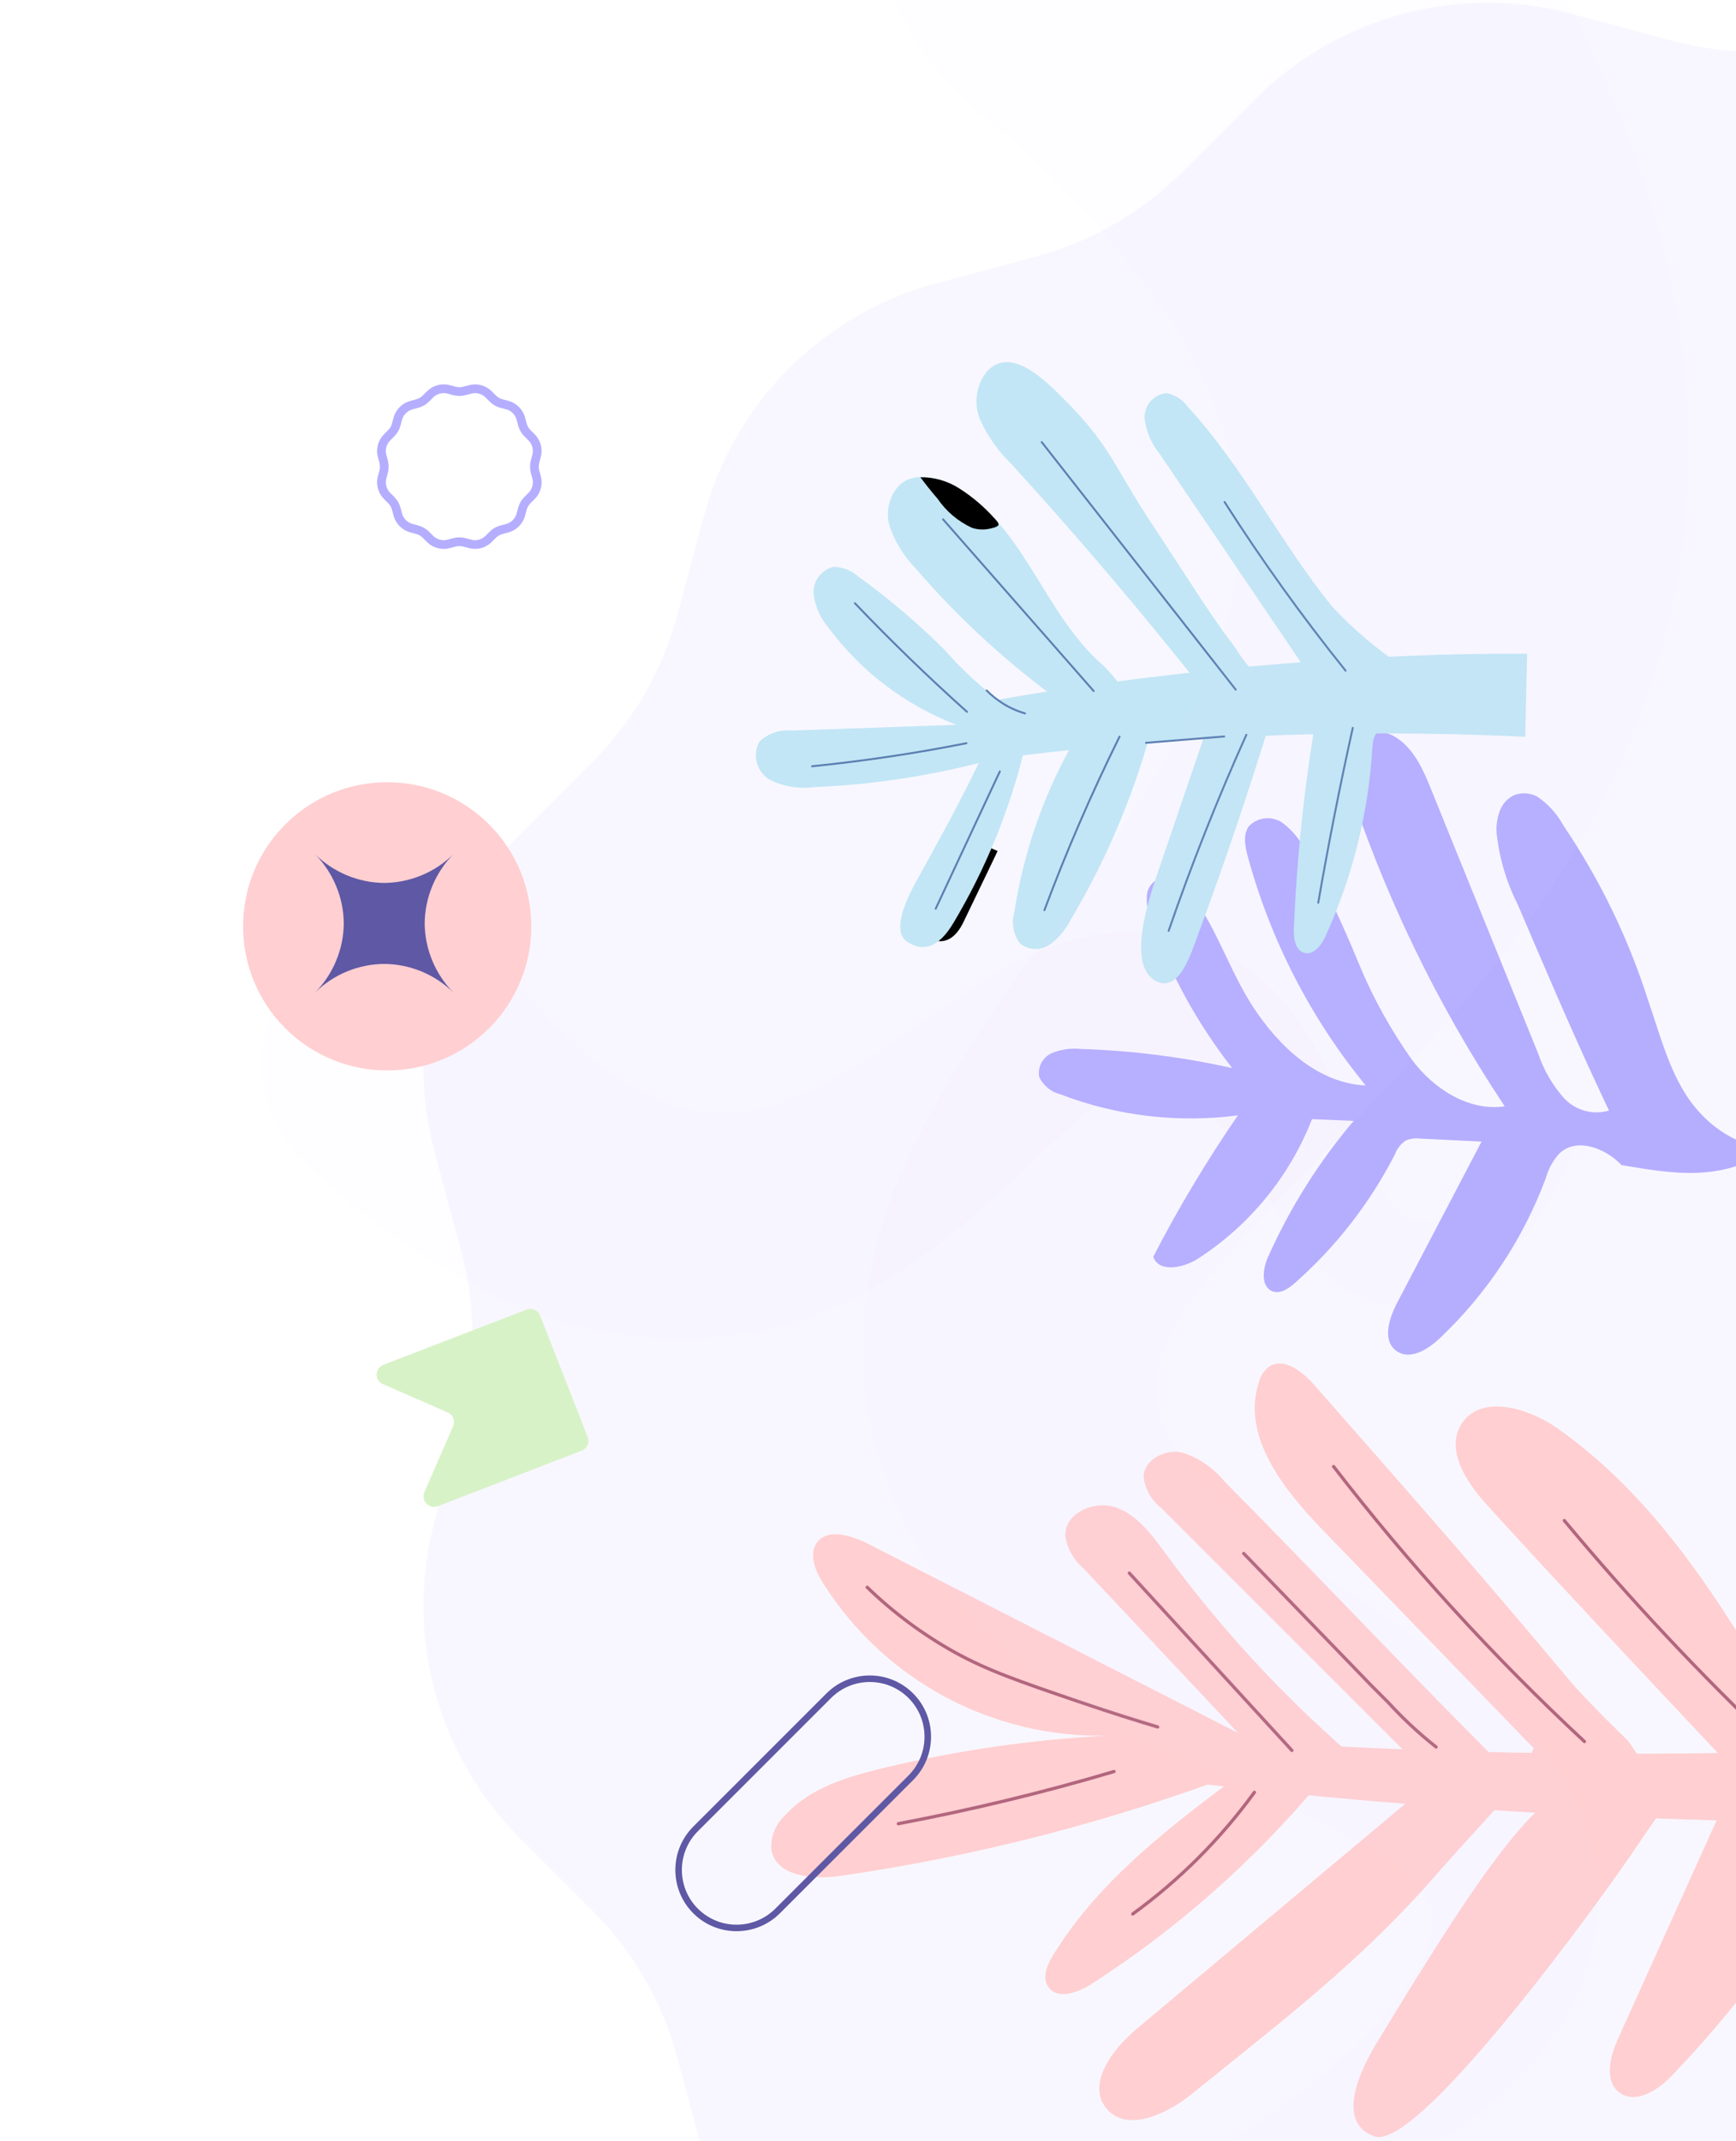<?xml version="1.0" encoding="UTF-8" standalone="no"?>
<svg
   width="133"
   height="164"
   viewBox="0 0 133 164"
   fill="none"
   version="1.1"
   xmlns="http://www.w3.org/2000/svg">
  <path
     opacity="0.1"
     fill-rule="evenodd"
     clip-rule="evenodd"
     d="m 215.278,39.497 2.036,7.609 c 1.144,4.266 3.389,8.155 6.512,11.278 l 5.572,5.572 c 3.123,3.123 5.369,7.012 6.512,11.278 1.143,4.266 1.143,8.759 0,13.025 l -2.036,7.608 c -1.146,4.266 -1.146,8.759 4e-5,13.025 l 2.036,7.609 c 1.143,4.266 1.143,8.758 1e-5,13.023 -1.143,4.266 -3.389,8.157 -6.512,11.28 l -5.565,5.565 c -3.126,3.124 -5.375,7.016 -6.519,11.285 l -2.029,7.601 c -1.147,4.266 -3.394,8.156 -6.518,11.28 -3.124,3.124 -7.014,5.372 -11.28,6.518 l -7.609,2.037 c -4.267,1.141 -8.157,3.388 -11.278,6.513 l -5.565,5.565 c -3.124,3.123 -7.015,5.369 -11.283,6.514 -4.267,1.144 -8.76,1.146 -13.027,0.005 l -7.601,-2.044 c -4.267,-1.141 -8.759,-1.142 -13.025,0 l -7.608,2.036 c -4.267,1.146 -8.759,1.146 -13.025,0.003 -4.267,-1.143 -8.157,-3.39 -11.279,-6.515 l -5.572,-5.572 c -3.125,-3.121 -7.018,-5.365 -11.285,-6.506 l -7.601,-2.044 c -4.267,-1.141 -8.159,-3.385 -11.283,-6.508 -3.123,-3.123 -5.368,-7.015 -6.508,-11.283 l -2.044,-7.601 c -1.139,-4.267 -3.384,-8.161 -6.506,-11.285 l -5.565,-5.565 c -3.124,-3.124 -5.372,-7.014 -6.516,-11.282 -1.145,-4.267 -1.145,-8.761 -0.003,-13.029 l 2.043,-7.602 c 1.14,-4.27 1.137,-8.764 -0.007,-13.032 l -2.036,-7.594 c -1.144,-4.268 -1.144,-8.763 -0.002,-13.031 1.143,-4.269 3.389,-8.161 6.513,-11.286 l 5.565,-5.565 c 3.125,-3.122 5.371,-7.012 6.512,-11.278 l 2.044,-7.602 c 1.142,-4.269 3.388,-8.161 6.512,-11.286 3.124,-3.124 7.017,-5.371 11.286,-6.512 l 7.594,-2.036 c 4.269,-1.145 8.161,-3.393 11.285,-6.519 L 96.18,7.585 c 3.124,-3.124 7.015,-5.37 11.283,-6.512 4.268,-1.142 8.761,-1.14 13.027,0.007 l 7.602,2.029 c 4.268,1.148 8.763,1.15 13.032,0.007 l 7.601,-2.043 c 4.268,-1.14 8.761,-1.139 13.028,0.006 4.267,1.144 8.158,3.391 11.283,6.514 l 5.579,5.579 c 3.122,3.125 7.012,5.371 11.278,6.512 l 7.609,2.036 c 4.261,1.146 8.145,3.392 11.265,6.512 3.12,3.12 5.366,7.004 6.512,11.265 z"
     fill="#b5aeff"
   />
  <g opacity="0.2" transform="rotate(45,80.806,83.713)">
    <path
       opacity="0.2"
       d="m 111.957,58.441 c 1.29,3.44 2.45,7.16 2.32,11 0.014,1.278 -0.237,2.545 -0.737,3.721 -0.5,1.176 -1.239,2.235 -2.169,3.11 -0.93,0.876 -2.032,1.55 -3.236,1.978 -1.204,0.428 -2.484,0.602 -3.758,0.511 -5.54,0.39 -17.74,-5.8 -20,0.42 -1.07,3 -0.93,7.46 -1.08,11.2 -0.15,5.2 -0.54,10.58 -2.44,15.83 -3,9 -11.08,16.13 -19.91,19 -5.427,1.813 -11.099,2.791 -16.82,2.899 -2.827,0.114 -5.584,-0.9 -7.663,-2.818 -2.08,-1.919 -3.312,-4.584 -3.427,-7.411 -0.111,-2.829 0.905,-5.585 2.825,-7.664 1.92,-2.08 4.587,-3.313 7.415,-3.427 7,0.53 14.86,1.1 20.13,-3.5 5.44,-4.8 5.71,-14.37 7.47,-21.55 2.08,-10.67 9.85,-17.78 21.24,-14.7 2.409,0.664 4.768,1.496 7.06,2.49 2.74,1 5.08,2.27 7.48,2 3.59,-1.11 2.27,-9 1.71,-12.17 -0.074,-0.454 0.022,-0.92 0.27,-1.308 0.247,-0.388 0.629,-0.67 1.072,-0.794 0.444,-0.124 0.917,-0.08 1.33,0.123 0.413,0.203 0.736,0.552 0.908,0.979 z"
       fill="#eac9f8"
     />
  </g>
  <path
     d="m 159.558,139.327 c -5.963,0.203 -11.915,0.295 -17.855,0.276 -5.939,-0.019 -11.884,-0.161 -17.833,-0.425 -11.879,-0.509 -23.709,-1.497 -35.489,-2.963 l 0.339,-3.337 c 11.743,0.957 23.509,1.447 35.299,1.471 5.878,0.005 11.755,-0.102 17.628,-0.318 5.874,-0.217 11.735,-0.549 17.586,-0.997 z"
     fill="#ffcfd1"
   />
  <path
     d="m 111.97,109.09 c -1.244,1.98 0.368,4.469 1.945,6.187 5.501,6.109 19.318,20.732 19.318,20.732 0,0 -1.125,1.125 -0.651,1.075 -2.866,6.355 -5.734,12.711 -8.605,19.07 -0.608,1.358 -1.096,3.147 0.028,4.101 1.273,1.047 3.118,-0.177 4.243,-1.414 5.212,-5.469 9.687,-11.595 13.315,-18.222 3.125,0.834 3.733,-6.562 1.513,-6.449 -3.974,0.269 -6.696,-3.698 -8.74,-7.099 -4.031,-6.703 -8.698,-13.251 -15.125,-17.727 -2.22,-1.513 -5.791,-2.553 -7.24,-0.255 z"
     fill="#ffcfd1"
   />
  <path
     d="m 108.059,137.849 -20.937,17.543 c -1.888,1.577 -3.917,4.271 -2.341,6.145 1.577,1.874 4.639,0.395 6.52,-1.118 7.029,-5.699 13.011,-10.182 18.894,-16.999 0.834,-0.962 4.857,-5.366 4.857,-5.366 0,0 -0.389,-3.217 -1.146,-3.974 -6.18,-6.18 -13.958,-14.411 -20.117,-20.613 -0.839,-1.029 -1.96,-1.791 -3.225,-2.192 -1.294,-0.276 -2.899,0.523 -2.948,1.845 0.049,0.467 0.193,0.92 0.423,1.329 0.23,0.409 0.54,0.768 0.913,1.054 l 19.354,19.354 c -1.69,0.912 -1.93,2.779 -0.247,2.991 z"
     fill="#ffcfd1"
   />
  <path
     d="m 62.678,118.063 c -0.771,0.87 -0.255,2.234 0.368,3.196 2.308,3.666 5.527,6.671 9.342,8.723 3.816,2.051 8.098,3.077 12.43,2.98 -5.716,0.301 -11.394,1.119 -16.964,2.44 -2.807,0.672 -5.763,1.52 -7.679,3.635 -0.368,0.332 -0.655,0.743 -0.842,1.203 -0.187,0.459 -0.269,0.953 -0.239,1.448 0.339,2.051 3.154,2.319 5.211,2.029 10.626,-1.525 21.05,-4.231 31.077,-8.067 -5.487,4.073 -11.108,8.28 -14.686,14.106 -0.467,0.75 -0.884,1.732 -0.382,2.447 0.686,1.011 2.249,0.467 3.274,-0.191 6.539,-4.207 12.405,-9.378 17.402,-15.337 0.686,0.148 4.087,-0.962 2.369,-2.369 -5.267,-4.583 -10.003,-9.742 -14.121,-15.38 -1.032,-1.386 -2.121,-2.885 -3.755,-3.444 -1.633,-0.559 -3.861,0.382 -3.868,2.128 0.137,1.003 0.643,1.919 1.421,2.567 l 11.823,12.586 -28.644,-14.645 c -1.146,-0.495 -2.694,-0.997 -3.536,-0.057 z"
     fill="#ffcfd1"
   />
  <path
     d="m 96.435,105.915 c -1.322,4.151 1.923,8.217 4.949,11.342 l 16.144,16.695 c -0.806,0.523 1.47,3.748 1.47,3.748 -3.316,2.341 -7.665,9.178 -13.512,18.787 -1.188,1.952 -3.26,6.089 -0.185,7.171 3.429,1.209 17.883,-18.887 19.99,-22.055 0.877,-1.315 2.56,-3.705 2.56,-3.705 l -3.111,-4.525 c 0,0 -3.337,-3.239 -4.476,-4.618 -6.392,-7.679 -13.004,-15.181 -19.608,-22.691 -0.905,-1.032 -2.362,-2.136 -3.472,-1.337 -0.372,0.304 -0.635,0.721 -0.75,1.188 z"
     fill="#ffcfd1"
   />
  <path
     d="m 96.103,137.304 c -2.599,3.575 -5.745,6.72 -9.32,9.32"
     stroke="#b2667e"
     stroke-width="0.25"
     stroke-linecap="round"
     stroke-linejoin="round"
   />
  <path
     d="m 85.348,135.713 c -5.452,1.619 -10.96,2.942 -16.525,3.995"
     stroke="#b2667e"
     stroke-width="0.25"
     stroke-linecap="round"
     stroke-linejoin="round"
   />
  <path
     d="m 88.692,132.297 c -1.435,-0.431 -3.522,-1.074 -6.018,-1.93 -4.653,-1.584 -7.028,-2.405 -9.531,-3.791 -2.442,-1.359 -4.696,-3.033 -6.703,-4.978"
     stroke="#b2667e"
     stroke-width="0.25"
     stroke-linecap="round"
     stroke-linejoin="round"
   />
  <path
     d="m 98.974,134.094 -7.771,-8.478 -4.681,-5.105"
     stroke="#b2667e"
     stroke-width="0.25"
     stroke-linecap="round"
     stroke-linejoin="round"
   />
  <path
     d="m 110.026,133.832 c -1.312,-1.034 -2.538,-2.173 -3.663,-3.408 l -1.301,-1.301 -4.115,-4.257 -5.664,-5.862"
     stroke="#b2667e"
     stroke-width="0.25"
     stroke-linecap="round"
     stroke-linejoin="round"
   />
  <path
     d="m 121.389,133.415 c -6.973,-6.486 -13.401,-13.533 -19.22,-21.071"
     stroke="#b2667e"
     stroke-width="0.25"
     stroke-linecap="round"
     stroke-linejoin="round"
   />
  <path
     d="m 136.019,133.733 c -5.722,-5.429 -11.122,-11.188 -16.172,-17.246"
     stroke="#b2667e"
     stroke-width="0.25"
     stroke-linecap="round"
     stroke-linejoin="round"
   />
  <path
     d="m 135.912,87.85 c -2.63,0.198 -5.134,-1.584 -6.611,-3.783 -1.478,-2.199 -2.135,-4.851 -3.012,-7.368 -1.513,-4.772 -3.703,-9.301 -6.505,-13.449 -0.484,-0.893 -1.175,-1.657 -2.015,-2.228 -0.268,-0.142 -0.563,-0.225 -0.865,-0.245 -0.302,-0.02 -0.605,0.025 -0.889,0.132 -0.259,0.12 -0.492,0.29 -0.683,0.501 -0.192,0.211 -0.34,0.46 -0.434,0.729 -0.194,0.529 -0.275,1.092 -0.24,1.654 0.197,1.905 0.741,3.757 1.605,5.466 2.051,4.794 4.087,9.588 6.3,14.319 l 0.707,1.499 c -0.621,0.183 -1.281,0.184 -1.903,0.003 -0.621,-0.18 -1.178,-0.535 -1.605,-1.022 -0.846,-0.974 -1.494,-2.102 -1.909,-3.323 l -5.954,-14.694 -2.234,-5.516 c -0.629,-1.563 -1.358,-3.224 -2.801,-4.086 -1.442,-0.863 -3.79,-0.298 -4.051,1.364 -0.034,0.586 0.067,1.171 0.297,1.711 2.876,8.932 6.971,17.424 12.169,25.237 -2.765,0.403 -5.459,-1.344 -7.121,-3.585 -1.625,-2.291 -2.986,-4.758 -4.059,-7.354 -1.201,-2.954 -2.565,-5.839 -4.087,-8.641 -0.414,-0.857 -1.03,-1.599 -1.796,-2.164 -0.391,-0.255 -0.858,-0.366 -1.322,-0.313 -0.464,0.053 -0.894,0.267 -1.217,0.603 -0.467,0.665 -0.29,1.563 -0.071,2.348 1.745,6.405 4.819,12.37 9.023,17.508 -3.649,-0.156 -6.654,-2.977 -8.641,-6.039 -1.541,-2.362 -2.454,-5.056 -3.911,-7.403 -0.467,-0.854 -1.119,-1.594 -1.909,-2.164 -0.318,-0.228 -0.706,-0.34 -1.097,-0.318 -0.313,0.065 -0.598,0.227 -0.814,0.463 -0.216,0.236 -0.352,0.534 -0.388,0.852 -0.055,0.681 0.056,1.366 0.325,1.994 1.45,4.071 3.547,7.881 6.209,11.285 -3.809,-0.851 -7.689,-1.341 -11.59,-1.464 -0.747,-0.078 -1.501,0.025 -2.199,0.304 -0.348,0.147 -0.636,0.407 -0.819,0.738 -0.182,0.331 -0.248,0.714 -0.185,1.087 0.152,0.332 0.378,0.626 0.659,0.858 0.282,0.233 0.612,0.399 0.967,0.485 4.33,1.661 9.006,2.215 13.604,1.613 -2.385,3.47 -4.551,7.086 -6.485,10.826 0.41,1.245 2.284,0.869 3.387,0.176 3.979,-2.559 7.05,-6.308 8.776,-10.713 l 3.189,0.134 c -2.666,3.145 -4.873,6.652 -6.555,10.416 -0.41,0.905 -0.58,2.249 0.318,2.638 0.622,0.226 1.23,-0.184 1.761,-0.658 3.136,-2.771 5.727,-6.106 7.637,-9.829 0.16,-0.436 0.455,-0.81 0.841,-1.067 0.354,-0.142 0.738,-0.191 1.117,-0.141 l 4.681,0.226 -6.47,12.353 c -0.615,1.181 -1.153,2.85 -0.092,3.656 1.061,0.806 2.446,-0.085 3.373,-0.954 3.611,-3.416 6.388,-7.616 8.118,-12.275 0.188,-0.679 0.529,-1.305 0.997,-1.831 1.336,-1.336 3.592,-0.424 4.801,0.856 3.882,0.643 7.835,1.386 11.674,-1.407 z"
     fill="#b5aeff"
   />
  <path
     d="m 71.375,71.932 c 0,0 1.393,0.869 2.44,-1.295 1.047,-2.164 2.616,-5.444 2.616,-5.444 l -0.898,-0.389 z"
     fill="#000000"
   />
  <path
     d="m 76.848,53.901 c -1.619,-1.187 -3.104,-2.548 -4.426,-4.059 -2.064,-2.067 -4.291,-3.963 -6.661,-5.671 -0.525,-0.476 -1.208,-0.74 -1.916,-0.743 -0.462,0.114 -0.867,0.389 -1.145,0.775 -0.277,0.386 -0.408,0.858 -0.368,1.332 0.131,0.948 0.531,1.839 1.153,2.567 2.495,3.356 5.894,5.932 9.8,7.425 l -12.587,0.438 c -0.453,-0.049 -0.911,7.07e-4 -1.343,0.145 -0.432,0.144 -0.828,0.379 -1.161,0.69 -0.141,0.248 -0.232,0.52 -0.267,0.803 -0.035,0.283 -0.014,0.57 0.062,0.845 0.076,0.275 0.206,0.532 0.382,0.756 0.176,0.224 0.395,0.412 0.644,0.551 1.046,0.51 2.219,0.699 3.373,0.544 4.25,-0.178 8.471,-0.797 12.594,-1.845 -1.52,3.161 -3.182,6.166 -4.844,9.171 -0.262,0.488 -2.029,3.627 -0.636,4.511 1.761,1.195 2.97,-0.467 3.571,-1.478 2.433,-4.095 4.249,-8.526 5.388,-13.152 0.332,0.035 -0.65,-3.041 -1.612,-3.606 z"
     fill="#c2e6f5"
   />
  <path
     d="m 84.372,50.846 c -2.171,-1.93 -3.635,-4.497 -5.162,-6.958 -1.527,-2.461 -3.245,-4.928 -5.699,-6.463 -1.4,-0.863 -3.338,-1.344 -4.554,-0.311 -0.426,0.428 -0.722,0.968 -0.856,1.557 -0.134,0.589 -0.099,1.203 0.1,1.774 0.414,1.138 1.062,2.176 1.902,3.048 3.298,3.836 7.033,7.272 11.13,10.239 -0.559,0.247 -0.064,3.726 0.749,3.578 -2.147,3.904 -3.592,8.154 -4.27,12.558 -0.119,0.406 -0.143,0.835 -0.07,1.252 0.074,0.417 0.243,0.811 0.494,1.152 0.319,0.261 0.715,0.411 1.127,0.428 0.412,0.017 0.818,-0.101 1.157,-0.336 0.669,-0.487 1.213,-1.127 1.584,-1.867 2.64,-4.423 4.683,-9.176 6.074,-14.135 0.488,0.035 -2.121,-4.101 -3.705,-5.516 z"
     fill="#c2e6f5"
   />
  <path
     d="m 70.512,36.563 c 0.424,0.566 0.862,1.118 1.322,1.648 0.661,0.968 1.573,1.737 2.638,2.227 0.437,0.14 0.903,0.162 1.351,0.064 0.148,-0.035 0.566,-0.113 0.658,-0.262 0.092,-0.148 -0.163,-0.389 -0.325,-0.565 -0.774,-0.863 -1.661,-1.617 -2.638,-2.241 -0.893,-0.582 -1.939,-0.885 -3.005,-0.87 z"
     fill="#000000"
   />
  <path
     d="m 74.522,53.964 c 3.488,-0.66 6.998,-1.223 10.529,-1.69 3.531,-0.467 7.069,-0.87 10.614,-1.209 3.54,-0.316 7.087,-0.563 10.642,-0.742 3.554,-0.179 7.118,-0.259 10.691,-0.24 l -0.148,6.357 c -3.469,-0.16 -6.944,-0.245 -10.423,-0.254 -3.479,-0.009 -6.953,0.061 -10.423,0.212 -3.484,0.156 -6.956,0.389 -10.416,0.7 -3.46,0.311 -6.925,0.702 -10.394,1.174 z"
     fill="#c2e6f5"
   />
  <path
     d="M 102.02,46.42 C 98.068,41.534 95.246,35.771 90.989,31.147 c -0.388,-0.535 -0.964,-0.904 -1.612,-1.032 -0.242,0.021 -0.478,0.09 -0.694,0.202 -0.216,0.112 -0.407,0.266 -0.564,0.453 -0.156,0.187 -0.274,0.402 -0.347,0.634 -0.073,0.232 -0.099,0.477 -0.078,0.719 0.134,0.976 0.535,1.897 1.159,2.659 l 11.583,17.098 c -0.481,0.354 -0.135,3.076 0.395,3.069 -0.91,5.349 -1.479,10.75 -1.704,16.171 -0.028,0.735 0.092,1.69 0.806,1.881 0.714,0.191 1.315,-0.608 1.633,-1.308 2.064,-4.549 3.276,-9.438 3.578,-14.425 0.028,-0.453 0.085,-0.976 0.467,-1.217 0.212,-0.127 2.39,-4.681 1.69,-5.112 -1.934,-1.291 -3.707,-2.808 -5.282,-4.518 z"
     fill="#c2e6f5"
   />
  <path
     d="m 96.625,51.815 c -1.188,-0.679 -1.584,-1.697 -2.418,-2.772 -1.245,-1.584 -4.44,-6.633 -5.72,-8.549 -3.415,-5.141 -3.309,-6.308 -7.276,-10.218 -1.676,-1.676 -3.904,-3.564 -5.558,-1.866 -0.437,0.526 -0.718,1.163 -0.811,1.841 -0.092,0.678 0.007,1.367 0.288,1.991 0.573,1.237 1.371,2.357 2.354,3.303 5.176,5.676 10.152,11.542 14.927,17.6 -0.757,0.233 -0.842,2.892 0.071,2.602 -1.306,3.833 -2.611,7.665 -3.917,11.497 -0.912,2.68 -2.15,7.184 0.261,8.026 1.591,0.488 2.404,-2.163 2.977,-3.712 2.022,-5.473 3.892,-11.005 5.607,-16.596 0.601,-0.035 -0.127,-2.772 -0.785,-3.146 z"
     fill="#c2e6f5"
   />
  <path
     d="m 100.995,69.153 c 0.778,-4.483 1.659,-8.947 2.645,-13.392"
     stroke="#5b7fb2"
     stroke-width="0.15"
     stroke-miterlimit="10"
     stroke-linecap="round"
   />
  <path
     d="m 89.533,71.31 c 1.754,-5.091 3.738,-10.098 5.954,-15.019"
     stroke="#5b7fb2"
     stroke-width="0.15"
     stroke-miterlimit="10"
     stroke-linecap="round"
   />
  <path
     d="m 80.015,69.726 c 1.693,-4.525 3.615,-8.963 5.756,-13.294"
     stroke="#5b7fb2"
     stroke-width="0.15"
     stroke-miterlimit="10"
     stroke-linecap="round"
   />
  <path
     d="M 103.088,51.377 C 99.766,47.242 96.671,42.929 93.818,38.458"
     stroke="#5b7fb2"
     stroke-width="0.15"
     stroke-miterlimit="10"
     stroke-linecap="round"
   />
  <path
     d="M 94.674,52.833 79.81,33.869"
     stroke="#5b7fb2"
     stroke-width="0.15"
     stroke-miterlimit="10"
     stroke-linecap="round"
   />
  <path
     d="M 83.791,52.939 72.252,39.787"
     stroke="#5b7fb2"
     stroke-width="0.15"
     stroke-miterlimit="10"
     stroke-linecap="round"
   />
  <path
     d="M 74.083,54.53 C 71.099,51.857 68.238,49.085 65.499,46.214"
     stroke="#5b7fb2"
     stroke-width="0.15"
     stroke-miterlimit="10"
     stroke-linecap="round"
   />
  <path
     d="m 74.041,56.934 c -3.903,0.778 -7.856,1.365 -11.823,1.768"
     stroke="#5b7fb2"
     stroke-width="0.15"
     stroke-miterlimit="10"
     stroke-linecap="round"
   />
  <path
     d="m 87.801,56.906 5.989,-0.488"
     stroke="#5b7fb2"
     stroke-width="0.15"
     stroke-miterlimit="10"
     stroke-linecap="round"
   />
  <path
     d="m 75.589,52.897 c 0.381,0.38 0.803,0.717 1.259,1.004 0.523,0.328 1.09,0.58 1.683,0.749"
     stroke="#5b7fb2"
     stroke-width="0.15"
     stroke-miterlimit="10"
     stroke-linecap="round"
   />
  <path
     d="M 76.6,59.098 71.686,69.613"
     stroke="#5b7fb2"
     stroke-width="0.15"
     stroke-miterlimit="10"
     stroke-linecap="round"
   />
  <g opacity="0.2" transform="rotate(45,80.806,83.713)">
    <path
       opacity="0.2"
       d="m 147.167,131.092 c 1.24,-6.21 2.23,-12.501 1.08,-18.511 -1,-4.65 -3.13,-6.459 -7.6,-5.489 -8,1.66 -16.41,6.369 -25.43,8.359 -18.09,4.59 -33.73,-4 -39.4,-21.87 -4.41,-13.24 -4.24,-27.17 -8.93,-39.76 -3.77,-10.52 -11.79,-16.45 -22.63,-18.43 -6.998,-1.212 -14.134,-1.418 -21.19,-0.61 -28,1.56 -31.9,-38.31 -4,-42.12 31,0 64.6,12.46 75.27,44.71 5,14.17 4,30.15 4.51,44.42 0.5,5 0.38,10.86 4.9,13.61 2.35,1.31 5.42,1.48 8.46,1.3 4.179,-0.373 8.326,-1.042 12.41,-2 5,-1 9.83,-2.099 15.31,-2.069 11.22,-0.21 19.26,7.809 19.3,18.859 0.13,7.67 -2.31,15 -5,21.79 -0.342,0.869 -0.999,1.577 -1.84,1.982 -0.842,0.404 -1.805,0.476 -2.697,0.2 -0.891,-0.276 -1.646,-0.879 -2.112,-1.688 -0.466,-0.808 -0.609,-1.764 -0.401,-2.673 z"
       fill="#eac9f8"
     />
  </g>
  <path
     d="m 21.856,78.77 c 4.311,4.311 11.302,4.311 15.613,0 4.312,-4.312 4.312,-11.302 3.53e-4,-15.613 -4.311,-4.311 -11.301,-4.312 -15.613,3.53e-4 -4.311,4.311 -4.311,11.302 0,15.613 z"
     fill="#ffcfd1"
   />
  <path
     fill-rule="evenodd"
     clip-rule="evenodd"
     d="m 29.443,73.842 c -1.985,0.015 -3.886,0.8 -5.303,2.192 1.391,-1.415 2.179,-3.313 2.199,-5.296 -0.021,-1.983 -0.809,-3.882 -2.198,-5.297 1.414,1.39 3.312,2.179 5.296,2.2 1.983,-0.021 3.883,-0.81 5.297,-2.2 -1.39,1.414 -2.179,3.314 -2.2,5.297 0.021,1.984 0.809,3.881 2.2,5.296 -1.413,-1.388 -3.309,-2.174 -5.29,-2.191 z"
     fill="#5e58a5"
   />
  <path
     fill-rule="evenodd"
     clip-rule="evenodd"
     d="m 32.526,114.274 2.192,-5.02 c 0.08,-0.188 0.086,-0.4 0.015,-0.592 -0.071,-0.192 -0.213,-0.35 -0.397,-0.44 l -5.027,-2.199 c -0.14,-0.068 -0.257,-0.174 -0.338,-0.307 -0.08,-0.133 -0.12,-0.287 -0.115,-0.442 0.006,-0.156 0.056,-0.306 0.145,-0.433 0.089,-0.126 0.213,-0.225 0.358,-0.283 L 40.34,100.323 c 0.099,-0.039 0.203,-0.057 0.309,-0.055 0.106,0.002 0.21,0.025 0.307,0.068 0.097,0.043 0.184,0.104 0.257,0.181 0.073,0.077 0.13,0.167 0.168,0.265 l 3.649,9.306 c 0.074,0.201 0.066,0.424 -0.021,0.619 -0.087,0.195 -0.247,0.349 -0.446,0.428 l -10.981,4.235 c -0.152,0.067 -0.321,0.085 -0.483,0.053 -0.162,-0.032 -0.312,-0.114 -0.427,-0.233 -0.115,-0.119 -0.19,-0.272 -0.216,-0.435 -0.025,-0.164 -0.001,-0.331 0.071,-0.48 z"
     fill="#d8f2c8"
   />
  <path
     fill-rule="evenodd"
     clip-rule="evenodd"
     d="m 39.902,32.072 0.12,0.446 c 0.067,0.251 0.199,0.48 0.382,0.665 l 0.325,0.325 c 0.183,0.183 0.314,0.41 0.38,0.66 0.066,0.25 0.064,0.512 -0.004,0.761 l -0.114,0.439 c -0.067,0.25 -0.067,0.514 -7.1e-5,0.764 l 0.121,0.445 c 0.066,0.249 0.064,0.51 -0.003,0.758 -0.067,0.248 -0.198,0.474 -0.38,0.656 l -0.325,0.325 C 40.22,38.5 40.088,38.73 40.021,38.981 L 39.902,39.426 c -0.068,0.249 -0.2,0.476 -0.382,0.658 -0.182,0.182 -0.409,0.313 -0.657,0.381 l -0.446,0.12 c -0.249,0.064 -0.476,0.193 -0.658,0.375 l -0.325,0.325 c -0.181,0.183 -0.407,0.313 -0.655,0.38 -0.248,0.067 -0.51,0.068 -0.759,0.001 L 35.574,41.548 c -0.251,-0.064 -0.513,-0.064 -0.764,7.1e-5 l -0.445,0.12 c -0.249,0.066 -0.51,0.065 -0.758,-0.002 -0.248,-0.067 -0.475,-0.197 -0.657,-0.379 l -0.325,-0.325 c -0.184,-0.183 -0.414,-0.315 -0.665,-0.382 l -0.445,-0.121 c -0.249,-0.068 -0.476,-0.199 -0.658,-0.382 -0.182,-0.182 -0.314,-0.409 -0.381,-0.658 l -0.114,-0.438 c -0.067,-0.251 -0.199,-0.48 -0.382,-0.665 l -0.325,-0.325 c -0.182,-0.182 -0.312,-0.409 -0.379,-0.657 -0.067,-0.248 -0.068,-0.509 -0.002,-0.758 l 0.12,-0.445 c 0.064,-0.251 0.064,-0.513 0,-0.764 l -0.12,-0.446 c -0.067,-0.248 -0.066,-0.51 8.55e-4,-0.759 0.067,-0.248 0.198,-0.474 0.381,-0.655 l 0.325,-0.325 c 0.182,-0.182 0.312,-0.409 0.375,-0.658 l 0.121,-0.446 c 0.068,-0.249 0.199,-0.475 0.381,-0.658 0.182,-0.182 0.409,-0.314 0.658,-0.382 l 0.445,-0.12 c 0.251,-0.066 0.481,-0.198 0.665,-0.382 l 0.325,-0.325 c 0.182,-0.182 0.408,-0.313 0.656,-0.38 0.248,-0.067 0.51,-0.068 0.758,-0.003 l 0.445,0.12 c 0.25,0.067 0.514,0.067 0.764,0 l 0.439,-0.114 c 0.249,-0.069 0.511,-0.07 0.761,-0.004 0.25,0.066 0.477,0.197 0.66,0.38 l 0.325,0.325 c 0.184,0.183 0.414,0.315 0.665,0.382 l 0.439,0.113 c 0.249,0.068 0.475,0.199 0.658,0.381 0.182,0.182 0.314,0.409 0.382,0.658 z"
     stroke="#b5aeff"
     stroke-width="0.67"
     stroke-miterlimit="10"
   />
  <path
     d="m 69.776,136.194 c 1.738,-1.738 1.739,-4.554 0.004,-6.29 -1.736,-1.736 -4.552,-1.735 -6.29,0.004 l -10.196,10.196 c -1.737,1.737 -1.739,4.554 -0.004,6.29 1.736,1.736 4.552,1.734 6.29,-0.004 z"
     stroke="#5e58a5"
     stroke-width="0.5"
     stroke-miterlimit="10"
   />
</svg>
